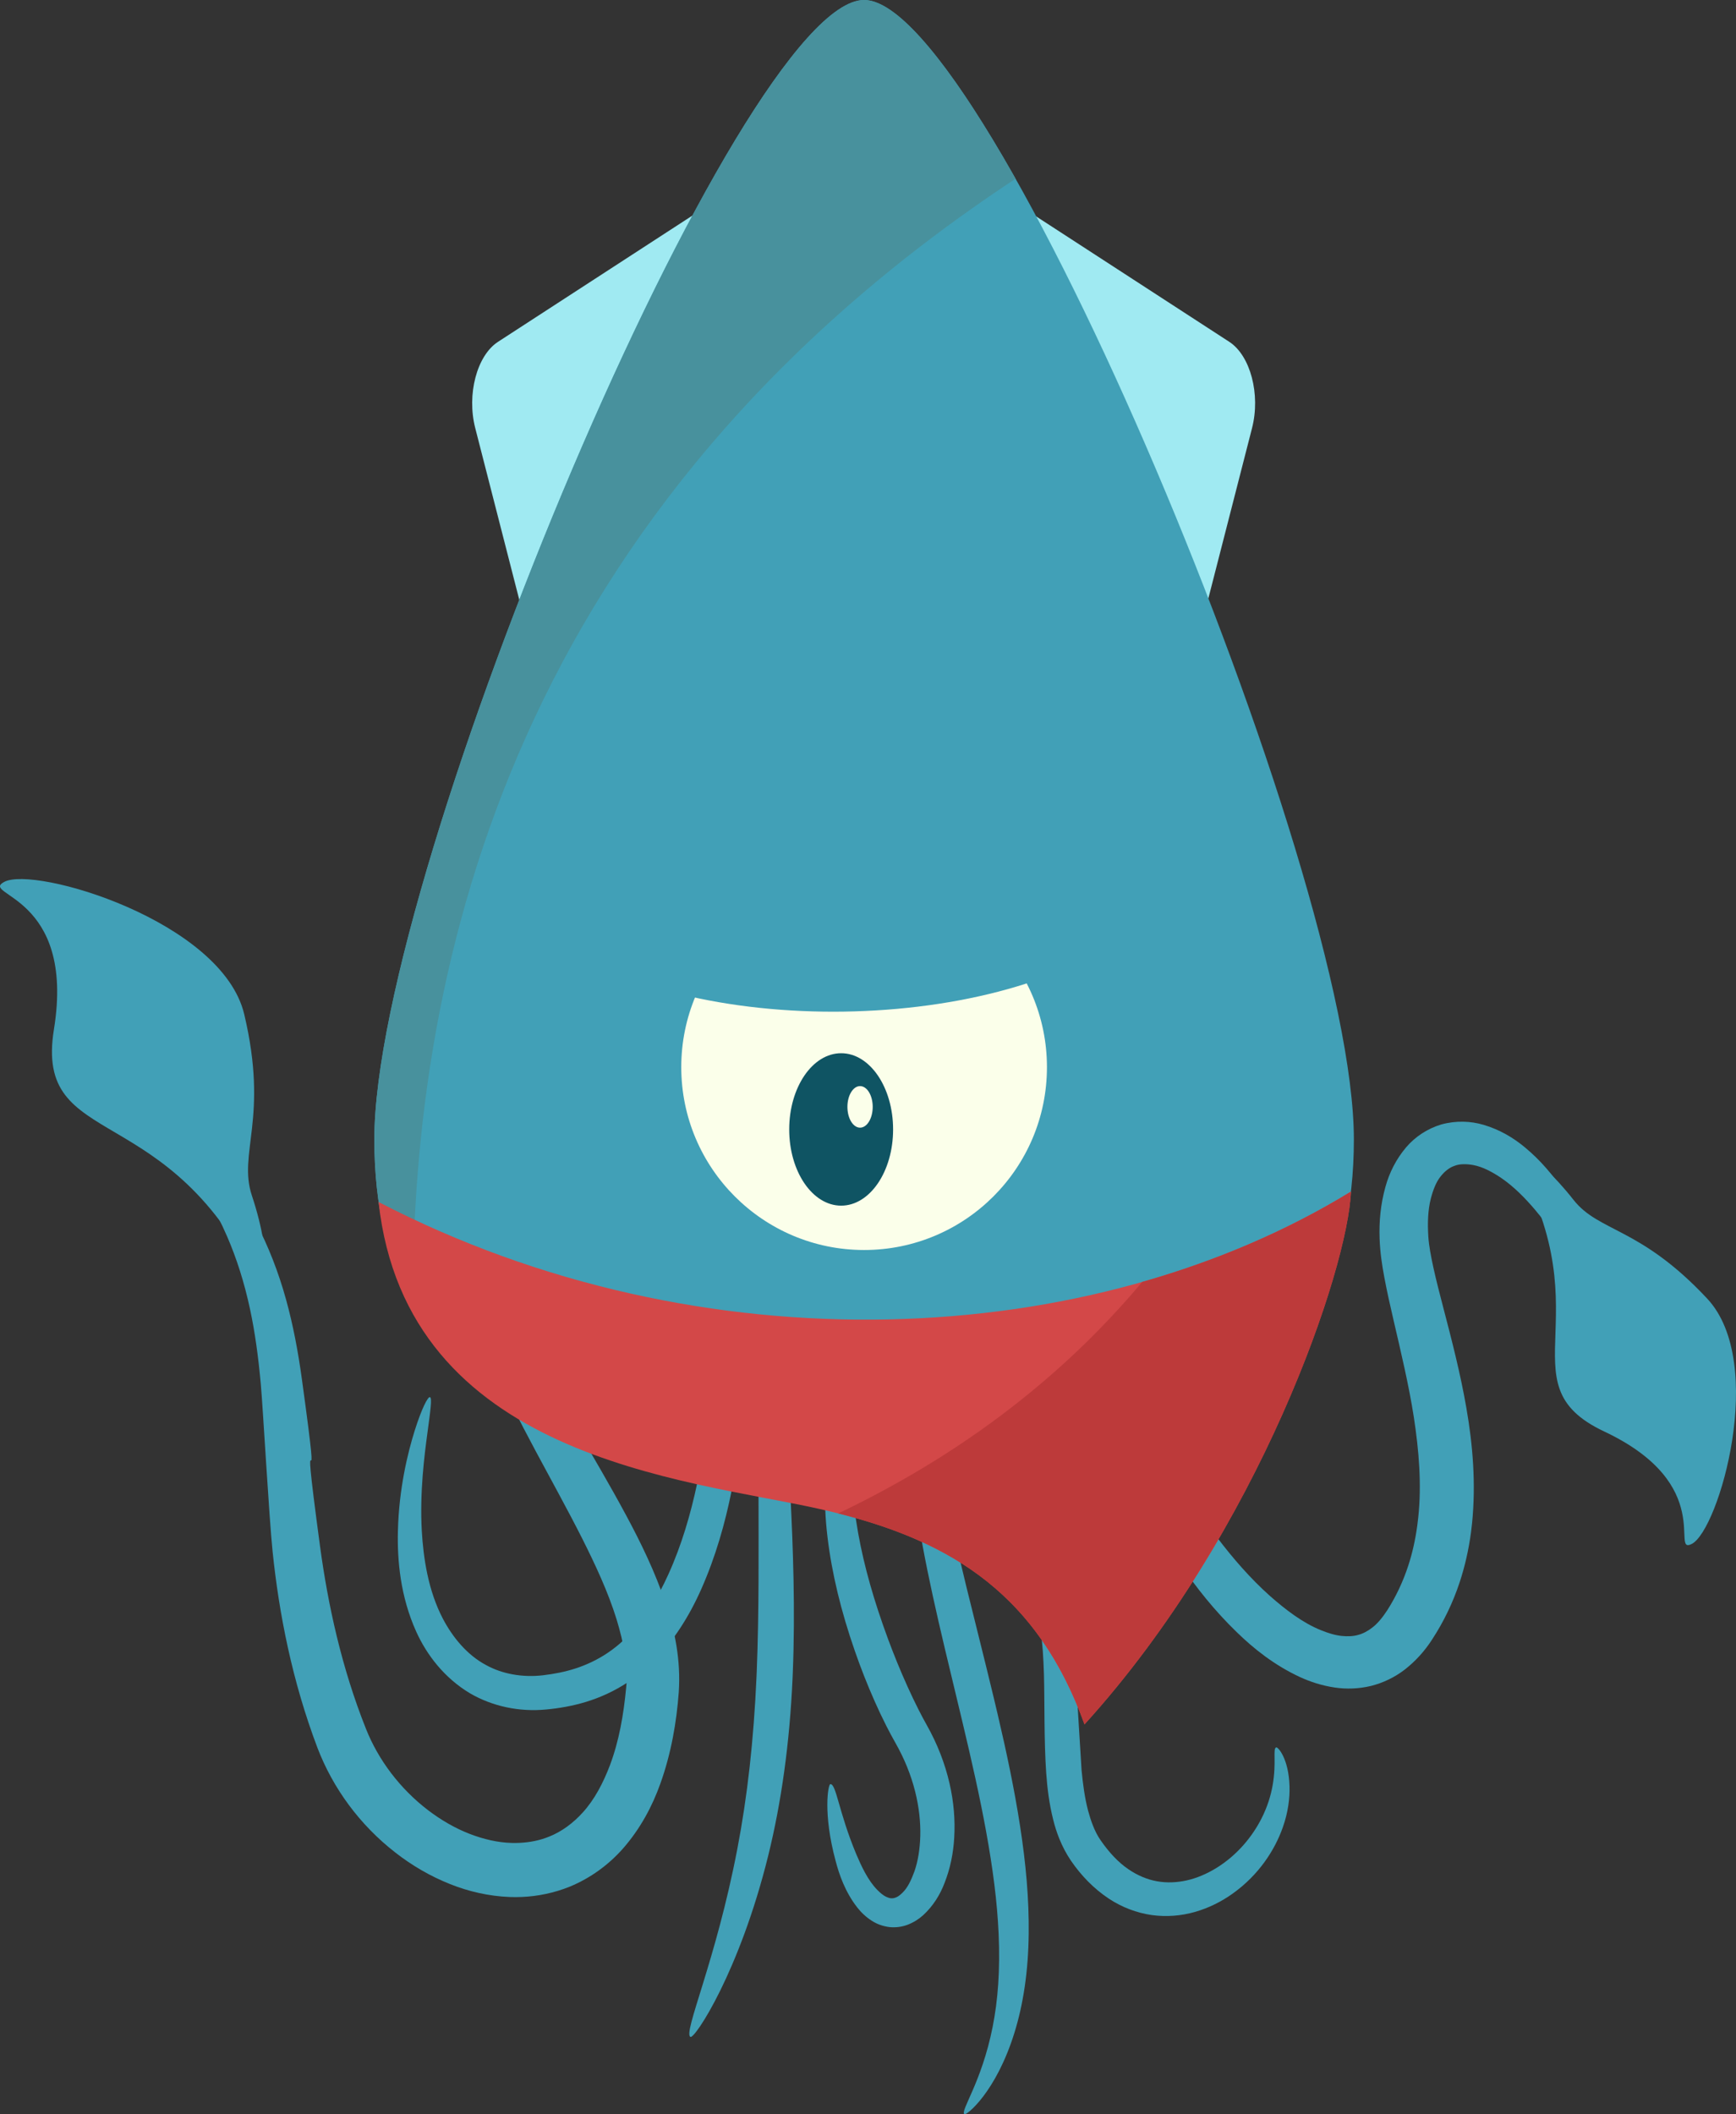 <?xml version="1.0" encoding="UTF-8" standalone="no"?>
<!-- Generator: Adobe Illustrator 16.0.4, SVG Export Plug-In . SVG Version: 6.00 Build 0)  -->

<svg
   xmlns:dc="http://purl.org/dc/elements/1.1/"
   xmlns:cc="http://creativecommons.org/ns#"
   xmlns:rdf="http://www.w3.org/1999/02/22-rdf-syntax-ns#"
   xmlns:svg="http://www.w3.org/2000/svg"
   xmlns="http://www.w3.org/2000/svg"
   xmlns:sodipodi="http://sodipodi.sourceforge.net/DTD/sodipodi-0.dtd"
   xmlns:inkscape="http://www.inkscape.org/namespaces/inkscape"
   version="1.1"
   id="squid"
   x="0px"
   y="0px"
   width="271.527mm"
   height="330.661mm"
   viewBox="0 0 962.105 1171.635"
   enable-background="new 0 0 738.37 1059.259"
   xml:space="preserve"
   inkscape:version="0.91 r13725"
   sodipodi:docname="logo.svg"><rect x="0" y="0" width="962.105" height="1171.635" fill="#333333" stroke="none"/><defs
     id="defs3579"><inkscape:path-effect
       effect="skeletal"
       id="path-effect4562"
       is_visible="true"
       pattern="M 0,0 1,0"
       copytype="single_stretched"
       prop_scale="4"
       scale_y_rel="false"
       spacing="0"
       normal_offset="0"
       tang_offset="0"
       prop_units="false"
       vertical_pattern="false"
       fuse_tolerance="0" /><inkscape:path-effect
       effect="powerstroke"
       id="path-effect4560"
       is_visible="true"
       offset_points="0,0.5"
       sort_points="true"
       interpolator_type="SpiroInterpolator"
       interpolator_beta="0.2"
       start_linecap_type="zerowidth"
       linejoin_type="round"
       miter_limit="4"
       end_linecap_type="zerowidth"
       cusp_linecap_type="round" /><inkscape:path-effect
       effect="skeletal"
       id="path-effect4469"
       is_visible="true"
       pattern="m 128.176,-104.215 c 0,-2.76 2.24,-5 5,-5 2.76,0 5,2.24 5,5 0,2.76 -2.24,5 -5,5 -2.76,0 -5,-2.24 -5,-5 z"
       copytype="single_stretched"
       prop_scale="2"
       scale_y_rel="false"
       spacing="0"
       normal_offset="0"
       tang_offset="0"
       prop_units="false"
       vertical_pattern="false"
       fuse_tolerance="0" /><inkscape:path-effect
       effect="skeletal"
       id="path-effect4461"
       is_visible="true"
       pattern="m 20.914,-90.773 c 0,-2.76 2.24,-5 5,-5 2.76,0 5,2.24 5,5 0,2.76 -2.24,5 -5,5 -2.76,0 -5,-2.24 -5,-5 z"
       copytype="single_stretched"
       prop_scale="2"
       scale_y_rel="false"
       spacing="0"
       normal_offset="0"
       tang_offset="0"
       prop_units="false"
       vertical_pattern="false"
       fuse_tolerance="0" /><inkscape:path-effect
       effect="skeletal"
       id="path-effect4453"
       is_visible="true"
       pattern="m 79.421,-80.146 c 0,-2.76 2.24,-5 5,-5 2.76,0 5,2.24 5,5 0,2.76 -2.24,5 -5,5 -2.76,0 -5,-2.24 -5,-5 z"
       copytype="single_stretched"
       prop_scale="2"
       scale_y_rel="false"
       spacing="0"
       normal_offset="0"
       tang_offset="0"
       prop_units="false"
       vertical_pattern="false"
       fuse_tolerance="0" /><inkscape:path-effect
       effect="skeletal"
       id="path-effect4449"
       is_visible="true"
       pattern="m 108.674,-95.897 c 0,-2.76 2.24,-5 5,-5 2.76,0 5,2.24 5,5 0,2.76 -2.24,5 -5,5 -2.76,0 -5,-2.24 -5,-5 z"
       copytype="single_stretched"
       prop_scale="2"
       scale_y_rel="false"
       spacing="0"
       normal_offset="0"
       tang_offset="0"
       prop_units="false"
       vertical_pattern="false"
       fuse_tolerance="0" /><inkscape:path-effect
       effect="skeletal"
       id="path-effect4445"
       is_visible="true"
       pattern="m 128.176,-126.902 c 0,-2.76 2.24,-5 5,-5 2.76,0 5,2.24 5,5 0,2.76 -2.24,5 -5,5 -2.76,0 -5,-2.24 -5,-5 z"
       copytype="single_stretched"
       prop_scale="2"
       scale_y_rel="false"
       spacing="0"
       normal_offset="0"
       tang_offset="0"
       prop_units="false"
       vertical_pattern="false"
       fuse_tolerance="0" /><inkscape:path-effect
       effect="skeletal"
       id="path-effect4433"
       is_visible="true"
       pattern="m 84.296,-33.52 c 0,-2.76 2.24,-5 5,-5 2.76,0 5,2.24 5,5 0,2.76 -2.24,5 -5,5 -2.76,0 -5,-2.24 -5,-5 z"
       copytype="single_stretched"
       prop_scale="3"
       scale_y_rel="false"
       spacing="0"
       normal_offset="0"
       tang_offset="0"
       prop_units="false"
       vertical_pattern="false"
       fuse_tolerance="0" /><inkscape:path-effect
       effect="skeletal"
       id="path-effect4429"
       is_visible="true"
       pattern="m 142.803,-99.34 c 0,-2.76 2.24,-5 5,-5 2.76,0 5,2.24 5,5 0,2.76 -2.24,5 -5,5 -2.76,0 -5,-2.24 -5,-5 z"
       copytype="single_stretched"
       prop_scale="3"
       scale_y_rel="false"
       spacing="0"
       normal_offset="0"
       tang_offset="0"
       prop_units="false"
       vertical_pattern="false"
       fuse_tolerance="0" /><inkscape:path-effect
       effect="skeletal"
       id="path-effect4415"
       is_visible="true"
       pattern="M 0,5 C 0,2.24 2.24,0 5,0 7.76,0 10,2.24 10,5 10,7.76 7.76,10 5,10 2.24,10 0,7.76 0,5 Z"
       copytype="single_stretched"
       prop_scale="1"
       scale_y_rel="false"
       spacing="0"
       normal_offset="0"
       tang_offset="0"
       prop_units="false"
       vertical_pattern="false"
       fuse_tolerance="0" /><inkscape:path-effect
       effect="skeletal"
       id="path-effect4411"
       is_visible="true"
       pattern="M 0,5 C 0,2.24 2.24,0 5,0 7.76,0 10,2.24 10,5 10,7.76 7.76,10 5,10 2.24,10 0,7.76 0,5 Z"
       copytype="single_stretched"
       prop_scale="1"
       scale_y_rel="false"
       spacing="0"
       normal_offset="0"
       tang_offset="0"
       prop_units="false"
       vertical_pattern="false"
       fuse_tolerance="0" /><inkscape:path-effect
       effect="skeletal"
       id="path-effect4407"
       is_visible="true"
       pattern="M 0,5 C 0,2.24 2.24,0 5,0 7.76,0 10,2.24 10,5 10,7.76 7.76,10 5,10 2.24,10 0,7.76 0,5 Z"
       copytype="single_stretched"
       prop_scale="1"
       scale_y_rel="false"
       spacing="0"
       normal_offset="0"
       tang_offset="0"
       prop_units="false"
       vertical_pattern="false"
       fuse_tolerance="0" /><inkscape:path-effect
       effect="skeletal"
       id="path-effect4403"
       is_visible="true"
       pattern="M 0,5 C 0,2.24 2.24,0 5,0 7.76,0 10,2.24 10,5 10,7.76 7.76,10 5,10 2.24,10 0,7.76 0,5 Z"
       copytype="single_stretched"
       prop_scale="1"
       scale_y_rel="false"
       spacing="0"
       normal_offset="0"
       tang_offset="0"
       prop_units="false"
       vertical_pattern="false"
       fuse_tolerance="0" /><inkscape:path-effect
       effect="skeletal"
       id="path-effect4399"
       is_visible="true"
       pattern="M 0,5 C 0,2.24 2.24,0 5,0 7.76,0 10,2.24 10,5 10,7.76 7.76,10 5,10 2.24,10 0,7.76 0,5 Z"
       copytype="single_stretched"
       prop_scale="1"
       scale_y_rel="false"
       spacing="0"
       normal_offset="0"
       tang_offset="0"
       prop_units="false"
       vertical_pattern="false"
       fuse_tolerance="0" /></defs><sodipodi:namedview
     pagecolor="#ffffff"
     bordercolor="#666666"
     borderopacity="1"
     objecttolerance="10"
     gridtolerance="10"
     guidetolerance="10"
     inkscape:pageopacity="0"
     inkscape:pageshadow="2"
     inkscape:window-width="2016"
     inkscape:window-height="1336"
     id="namedview3577"
     showgrid="false"
     showguides="true"
     units="mm"
     showborder="true"
     inkscape:zoom="0.9986317"
     inkscape:cx="485.74634"
     inkscape:cy="545.7787"
     inkscape:window-x="552"
     inkscape:window-y="0"
     inkscape:window-maximized="0"
     inkscape:current-layer="squid"
     fit-margin-top="0"
     fit-margin-left="0"
     fit-margin-right="0"
     fit-margin-bottom="0"><inkscape:grid
       type="xygrid"
       id="grid4479"
       originx="113.549"
       originy="133.831" /></sodipodi:namedview><path
     style="fill:#41a0b7;fill-opacity:1;fill-rule:evenodd;stroke:none;stroke-width:1;stroke-linecap:butt;stroke-linejoin:miter;stroke-miterlimit:4;stroke-dasharray:none;stroke-opacity:1"
     d="m 402.847,591.426 c 1.917,-0.134 5.515,18.363 8.449,50.478 2.816,30.818 5.382,79.159 1.079,131.845 -2.592,32.618 -7.86,70.998 -23.696,106.791 -1.718,3.875 -3.6,7.738 -5.668,11.55 -3.829,7.058 -8.222,13.806 -13.287,20.086 -6.287,7.786 -13.66,14.657 -21.997,20.172 -7.257,4.769 -15.07,8.35 -23.069,10.78 -7.361,2.225 -14.745,3.51 -21.904,4.172 -15.024,1.465 -29.88,-1.759 -42.268,-8.95 -14.24,-8.524 -24.006,-21.324 -29.828,-34.221 -8.776,-19.439 -10.548,-39.584 -10.129,-55.712 0.556,-23.583 5.529,-43.642 9.269,-55.534 3.953,-12.567 7.356,-18.981 8.476,-18.663 1.312,0.373 0.264,7.462 -1.444,20.234 -1.571,11.756 -4.254,32.169 -3.072,53.776 0.857,14.958 3.481,33.075 11.684,48.751 5.352,10.211 13.396,20.123 23.955,25.714 8.973,4.966 20.166,6.945 31.384,5.675 6.163,-0.727 12.286,-1.89 18.087,-3.777 6.284,-2.031 12.379,-4.92 17.93,-8.672 6.425,-4.306 12.249,-9.874 17.403,-16.268 4.19,-5.19 7.887,-10.935 11.211,-17.089 1.795,-3.323 3.464,-6.732 5.027,-10.187 14.578,-32.145 20.038,-68.65 23.647,-100.388 5.604,-50.27 5.85,-99.77 6.088,-129.618 0.255,-32.017 0.489,-50.79 2.673,-50.943 z"
     id="path4467"
     inkscape:path-effect="#path-effect4469"
     inkscape:original-d="m 402.84672,591.42603 c 21.18267,303.575 -49.58948,341.04033 -101.07957,346.40764 -53.03433,5.52827 -95.71456,-50.40315 -63.49407,-163.61487"
     inkscape:connector-curvature="0"
     sodipodi:nodetypes="csc" /><ellipse
     style="opacity:1;fill:#fbffea;fill-opacity:1;fill-rule:nonzero;stroke:none;stroke-width:1;stroke-linecap:butt;stroke-linejoin:miter;stroke-miterlimit:4;stroke-dasharray:none;stroke-opacity:1"
     id="path4521"
     cx="484.093"
     cy="595.346"
     rx="143.829"
     ry="132.859" /><path
     style="fill:#41a0b7;fill-opacity:1;fill-rule:evenodd;stroke:none;stroke-width:1;stroke-linecap:butt;stroke-linejoin:miter;stroke-miterlimit:4;stroke-dasharray:none;stroke-opacity:1"
     d="m 360.31,581.632 c 0.531,1.356 -5.128,4.672 -15.527,10.828 -9.184,5.436 -26.725,15.705 -41.13,29.772 -5.507,5.359 -11.044,11.694 -15.503,18.929 -3.515,5.687 -6.499,12.087 -8.433,18.976 -1.724,6.078 -2.661,12.636 -2.763,19.494 -0.103,6.594 0.609,13.438 1.986,20.528 2.772,14.433 8.264,28.778 15.476,44.306 7.257,15.519 15.697,30.543 25.26,47.153 8.551,14.825 18.566,31.711 27.463,48.334 7.952,14.797 15.898,31.021 21.797,48.639 5.038,14.721 8.442,31.431 7.237,49.157 -1.223,16.5 -4.145,33.753 -10.214,50.665 -4.451,12.524 -11.118,25.016 -20.734,35.978 -7.857,8.884 -17.792,16.232 -29.292,21.016 -2.227,0.903 -4.486,1.7 -6.768,2.393 -8.768,2.659 -17.804,3.747 -26.662,3.409 -11.686,-0.457 -22.878,-3.072 -33.123,-7.173 -11.068,-4.406 -21.207,-10.389 -30.226,-17.418 -19.78,-15.351 -34.672,-35.71 -43.231,-58.113 -13.96,-36.85 -21.28,-74.157 -24.844,-108.736 0,0 0,-4e-5 0,-4e-5 -1.993,-19.285 -5.326,-79.36 -6.539,-92.759 -1.365,-15.011 -3.196,-28.673 -6,-41.698 -3.177,-14.778 -7.441,-28.043 -12.588,-39.949 -6.788,-15.747 -15.132,-29.157 -22.889,-39.894 -20.944,-29.009 -37.621,-41.255 -35.391,-44.024 0.755,-0.938 20.363,7.556 45.793,35.561 9.476,10.444 19.732,23.994 28.493,40.684 6.602,12.606 12.27,26.828 16.641,42.678 3.838,13.924 6.594,28.46 8.728,44.035 12.478,90.78 -2.636,-1.801 10.01,92.255 0,0 0,3e-5 0,3e-5 4.419,32.788 12.051,67.715 25.499,101.388 6.863,17.277 18.884,33.205 34.427,45.084 7.097,5.395 14.855,9.936 23.056,13.114 7.579,2.914 15.475,4.799 23.212,5.008 5.772,0.164 11.566,-0.504 16.933,-2.133 1.398,-0.424 2.763,-0.912 4.088,-1.466 6.866,-2.748 13.163,-7.478 18.341,-13.197 6.564,-7.163 11.395,-16.431 15.144,-26.277 5.056,-13.438 7.59,-28.122 8.972,-42.862 1.281,-12.092 -1.436,-25.15 -5.286,-37.929 -4.736,-15.287 -11.772,-30.29 -19.019,-44.732 -8.04,-15.953 -17.647,-33.245 -25.756,-48.415 -9.134,-17.059 -17.394,-33.187 -24.473,-50.065 -7.108,-16.834 -12.429,-33.442 -14.881,-50.471 -1.204,-8.45 -1.56,-16.831 -0.961,-25.036 0.631,-8.575 2.38,-16.773 5.093,-24.369 3.095,-8.609 7.373,-16.253 12.212,-22.823 6.14,-8.315 13.143,-15.056 19.917,-20.441 17.997,-14.25 36.873,-22.017 47.651,-25.706 11.736,-4.017 18.352,-4.847 18.803,-3.696 z"
     id="path4427"
     inkscape:path-effect="#path-effect4429"
     inkscape:original-d="m 360.31017,581.63223 c -215.90804,84.59797 10.50838,244.2703 1.2815,354.90034 C 349.33259,1083.5185 221.72182,1046.4929 189.37875,963.27524 130.95142,812.94355 199.18548,707.36607 67.670861,601.44418"
     inkscape:connector-curvature="0"
     sodipodi:nodetypes="cssc" /><path
     style="fill:#41a0b7;fill-opacity:1;fill-rule:evenodd;stroke:none;stroke-width:1;stroke-linecap:butt;stroke-linejoin:miter;stroke-miterlimit:4;stroke-dasharray:none;stroke-opacity:1"
     d="m 624.728,699.502 c 1.41,0.9 -0.948,6.102 -2.078,15.954 -0.538,4.704 -0.724,10.065 -0.26,16.716 0.771,11.185 3.27,23.244 8.389,38.563 0,0 10e-6,10e-6 10e-6,10e-6 4.412,13.077 10.398,26.863 18.476,41.832 7.023,12.986 15.453,26.451 25.548,39.77 8.461,11.135 18.092,22.306 29.089,32.115 8.712,7.66 18.053,14.804 28.064,18.867 3.97,1.62 7.884,2.842 11.578,3.223 3.243,0.336 6.409,0.234 9.102,-0.549 2.702,-0.688 5.434,-2.152 7.908,-4.084 2.997,-2.278 5.688,-5.638 8.264,-9.553 4.859,-7.604 8.803,-15.977 11.686,-24.829 2.302,-7.039 3.926,-14.442 4.964,-22.083 0.199,-1.464 0.376,-2.932 0.531,-4.403 1.994,-18.391 0.385,-37.419 -2.45,-55.864 -2.777,-17.828 -7.22,-36.293 -11.23,-53.641 -1.836,-7.903 -3.62,-15.721 -5.12,-23.808 -1.274,-6.726 -2.326,-13.776 -2.598,-21.256 -0.355,-9.532 0.556,-19.229 3.21,-28.693 2.121,-7.792 5.9,-15.414 11.529,-22.048 5.118,-5.956 11.863,-10.341 19.481,-12.632 8.291,-2.247 16.37,-1.851 23.393,0.224 9.141,2.701 16.71,7.321 22.751,12.348 8.804,7.234 15.611,15.501 20.92,23.29 15.327,22.492 22.872,45.451 26.322,58.953 3.711,14.527 4.016,22.769 2.434,23.255 -1.838,0.565 -5.498,-6.666 -12.061,-19.663 -5.872,-11.63 -16.533,-33.052 -31.825,-51.103 -5.366,-6.329 -11.619,-12.766 -18.764,-17.647 -4.944,-3.315 -10.245,-6.176 -15.465,-7.141 -3.792,-0.687 -7.669,-0.732 -10.573,0.491 -2.697,0.906 -5.341,3.04 -7.454,5.702 -2.58,3.149 -4.284,7.594 -5.591,12.663 -1.539,6.266 -1.777,13.233 -1.314,20.705 0.343,5.291 1.452,10.9 2.776,17.088 1.598,7.308 3.515,14.646 5.552,22.484 4.491,17.203 9.439,36.168 12.793,55.638 3.481,19.986 5.339,41.594 3.122,63.756 -0.182,1.776 -0.392,3.555 -0.633,5.336 -1.258,9.293 -3.319,18.473 -6.262,27.397 -3.724,11.252 -8.862,21.887 -15.228,31.611 -3.889,6.065 -8.905,11.814 -15.163,16.694 -5.491,4.229 -11.864,7.346 -18.778,9.082 -6.864,1.626 -13.664,1.816 -20.035,0.872 -7.026,-1.046 -13.458,-3.123 -19.201,-5.766 -14.096,-6.516 -25.67,-15.681 -35.185,-24.997 -12.284,-11.874 -22.485,-24.765 -31.022,-37.361 -10.236,-15.064 -18.44,-30.164 -24.955,-44.634 -7.495,-16.61 -12.668,-32.212 -15.949,-46.816 0,0 0,-2e-5 0,-2e-5 -3.844,-16.915 -4.73,-31.265 -3.488,-43.645 0.75,-7.462 2.331,-13.645 4.279,-18.634 4.235,-10.868 9.523,-14.418 10.523,-13.779 z"
     id="path4431"
     inkscape:connector-curvature="0"
     inkscape:original-d="m 624.72757,699.50165 c -45.07482,70.61183 99.11909,289.53958 156.5275,200.92008 47.03547,-72.60713 -1.00243,-169.56538 -3.1677,-214.59637 -3.60175,-74.90539 74.81436,-80.49131 116.54299,55.34453"
     inkscape:path-effect="#path-effect4433"
     sodipodi:nodetypes="cssc" /><path
     style="fill:#41a0b7;fill-opacity:1;fill-rule:evenodd;stroke:none;stroke-width:1;stroke-linecap:butt;stroke-linejoin:miter;stroke-miterlimit:4;stroke-dasharray:none;stroke-opacity:1"
     d="m 427.528,717.702 c 1.935,0.015 3.568,11.324 5.271,30.842 1.534,17.58 3.708,49.242 5.275,80.426 1.429,28.343 2.704,63.164 1.298,98.014 -0.036,0.903 -0.074,1.805 -0.114,2.705 -1.613,36.484 -6.248,69.138 -13.472,98.485 -15.905,64.472 -40.695,101.676 -43.11,100.574 -4.343,-1.982 14.042,-41.804 25.986,-104.328 5.509,-28.757 9.061,-59.939 10.617,-95.608 0.038,-0.878 0.075,-1.757 0.111,-2.638 1.345,-33.014 0.981,-69.365 0.995,-96.762 0.01,-34.203 0.536,-60.062 1.949,-80.77 1.341,-19.658 3.293,-30.955 5.195,-30.94 z"
     id="path4443"
     inkscape:path-effect="#path-effect4445"
     inkscape:original-d="m 427.52841,717.70158 c -1.25458,160.01317 20.84562,267.10065 -44.85195,411.04632"
     inkscape:connector-curvature="0" /><path
     style="fill:#41a0b7;fill-opacity:1;fill-rule:evenodd;stroke:none;stroke-width:1;stroke-linecap:butt;stroke-linejoin:miter;stroke-miterlimit:4;stroke-dasharray:none;stroke-opacity:1"
     d="m 498.59,765.299 c 0.232,0.84 -1.57,1.998 -4.634,4.135 -2.877,2.006 -7.568,5.376 -11.277,10.374 -3.481,4.571 -6.242,10.483 -8.097,18.217 0,0 0,10e-6 0,10e-6 -1.663,7.032 -2.243,14.73 -2.043,23.756 0.216,8.7 1.27,17.781 3.054,27.755 1e-5,0 1e-5,2e-5 1e-5,2e-5 3.323,18.539 8.805,37.723 16.565,58.719 3.24,8.741 6.834,17.59 10.84,26.436 1.923,4.24 3.926,8.472 6.039,12.642 1.507,2.974 3.053,5.885 4.653,8.729 5.804,10.309 10.028,21.208 12.57,32.294 2.303,10.03 3.168,20.13 2.579,29.963 -0.496,8.664 -2.213,17.132 -5.334,25.046 -2.461,6.521 -6.315,12.813 -11.878,17.919 -2.373,2.158 -5.243,3.979 -8.532,5.266 -3.182,1.217 -6.607,1.67 -10.038,1.343 -3.769,-0.443 -7.073,-1.701 -9.799,-3.438 -3.457,-2.206 -6.141,-4.84 -8.204,-7.492 -6.714,-8.644 -9.992,-18.255 -11.955,-25.776 -7.124,-26.398 -4.115,-42.353 -2.955,-42.5 3.291,-0.416 4.571,15.205 14.34,38.646 2.823,6.625 6.452,14.618 11.778,20.005 1.579,1.59 3.185,2.98 4.799,3.731 1.196,0.549 2.363,0.921 3.281,0.856 0.8,0.014 1.733,-0.24 2.607,-0.654 1.002,-0.439 2.051,-1.303 3.167,-2.385 2.848,-2.703 4.819,-6.874 6.641,-11.791 2.068,-5.944 3.054,-12.557 3.271,-19.628 0.218,-7.975 -0.748,-16.25 -2.816,-24.574 -2.285,-9.177 -5.967,-18.286 -10.914,-27.004 -1.773,-3.125 -3.469,-6.297 -5.1,-9.512 -2.288,-4.51 -4.412,-9.032 -6.405,-13.519 -4.175,-9.389 -7.833,-18.762 -11.04,-28.007 -7.671,-22.049 -12.696,-42.836 -15.11,-62.791 0,0 0,-10e-6 0,-10e-6 -1.307,-10.771 -1.732,-20.89 -1.173,-30.561 0.554,-10.006 2.254,-19.015 5.182,-27.099 0,0 0,-10e-6 0,-10e-6 3.233,-9.017 8.069,-15.953 13.364,-20.803 12.808,-11.529 22.518,-8.491 22.571,-8.3 z"
     id="path4447"
     inkscape:path-effect="#path-effect4449"
     inkscape:original-d="m 498.59029,765.29897 c -63.89237,17.66028 -22.16552,145.11403 6.40534,195.67781 45.18759,79.97142 -27.89867,161.74972 -44.85086,27.71134"
     inkscape:connector-curvature="0"
     sodipodi:nodetypes="csc" /><path
     style="fill:#41a0b7;fill-opacity:1;fill-rule:evenodd;stroke:none;stroke-width:1;stroke-linecap:butt;stroke-linejoin:miter;stroke-miterlimit:4;stroke-dasharray:none;stroke-opacity:1"
     d="m 514.977,710.661 c 2.559,0.611 -1.35,21.606 0.914,56.224 1.145,17.403 3.59,36.032 7.917,58.854 0,0 0,2e-5 0,2e-5 7.451,39.284 15.474,67.304 26.915,114.987 0.722,3.007 1.432,6.001 2.131,8.988 5.05,21.534 9.317,41.767 12.444,61.975 3.305,21.299 5.019,40.846 4.82,59.617 -0.209,21.368 -3.089,39.538 -7.88,55.038 -10.299,33.258 -26.695,46.02 -27.741,45.259 -2.519,-1.833 9.462,-17.324 15.622,-48.357 2.947,-14.792 4.209,-31.482 3.328,-51.67 -0.789,-17.753 -3.193,-36.097 -6.941,-56.725 -3.574,-19.621 -8.004,-39.089 -13.101,-60.545 -0.704,-2.956 -1.414,-5.921 -2.131,-8.908 -10.726,-44.631 -19.241,-79.07 -24.52,-116.857 0,0 0,-10e-6 0,-10e-6 -3.279,-23.457 -4.446,-43.474 -3.865,-61.451 1.169,-36.686 9.987,-56.93 12.09,-56.427 z"
     id="path4451"
     inkscape:path-effect="#path-effect4453"
     inkscape:original-d="M 514.97736,710.66133 C 480.6877,854.22336 617.83311,1057.0469 534.49681,1171.603"
     inkscape:connector-curvature="0"
     sodipodi:nodetypes="cc" /><path
     style="fill:#41a0b7;fill-opacity:1;fill-rule:evenodd;stroke:none;stroke-width:1;stroke-linecap:butt;stroke-linejoin:miter;stroke-miterlimit:4;stroke-dasharray:none;stroke-opacity:1"
     d="m 541.493,851.441 c 0.093,-0.439 10.207,-3.877 25.297,6.166 5.914,4.008 11.813,10.048 16.401,18.303 3.955,7.107 6.855,15.145 8.902,24.125 1.977,8.567 3.187,17.421 4.02,26.953 0,0 0,1e-5 0,1e-5 -0.168,-1.898 3.335,54.31 3.294,53.878 0.735,7.651 1.723,15.332 3.627,22.527 0.756,2.773 1.603,5.483 2.603,8.039 1.22,3.119 2.65,5.964 4.397,8.438 4.518,6.496 9.591,12.07 15.387,15.991 4.942,3.384 10.402,5.7 15.855,6.644 5.389,0.986 11.022,0.698 16.298,-0.467 5.77,-1.271 11.256,-3.696 16.158,-6.66 12.093,-7.346 20.436,-17.896 25.401,-27.678 3.351,-6.62 5.2,-12.876 6.163,-18.367 2.259,-12.8 -0.045,-20.349 1.973,-21.022 0.978,-0.326 6.956,6.182 7.39,21.631 0.179,6.512 -0.76,14.319 -3.738,22.723 -4.381,12.406 -13.187,26.306 -27.878,36.74 -5.993,4.269 -13.042,7.889 -20.982,10.134 -7.336,2.069 -15.415,2.82 -23.683,1.693 -8.391,-1.198 -16.559,-4.296 -23.848,-9.097 -8.347,-5.544 -15.322,-12.777 -20.918,-20.919 -2.694,-3.955 -4.853,-8.12 -6.571,-12.381 -1.409,-3.495 -2.502,-7.008 -3.349,-10.458 -2.237,-8.877 -3.296,-17.65 -3.877,-25.887 -1.247,-17.288 -0.842,-40.84 -1.246,-54.453 0,0 0,-10e-6 0,-10e-6 -0.283,-9.174 -0.777,-17.263 -1.908,-25.069 -1.208,-8.164 -2.84,-15.048 -5.393,-21.204 -2.902,-7.01 -6.638,-12.387 -10.707,-16.386 -10.382,-10.42 -19.68,-11.039 -19.07,-13.935 z"
     id="path4459"
     inkscape:path-effect="#path-effect4461"
     inkscape:original-d="m 541.49339,851.44077 c 72.63781,15.32069 29.51647,129.49948 60.33209,174.10113 44.75628,64.7791 124.26632,-0.7699 105.44596,-57.23095"
     inkscape:connector-curvature="0"
     sodipodi:nodetypes="csc" /><path
     style="opacity:1;fill:#41a0b7;fill-opacity:1;fill-rule:nonzero;stroke:none;stroke-width:1000;stroke-linecap:butt;stroke-linejoin:miter;stroke-miterlimit:4;stroke-dasharray:none;stroke-opacity:1"
     d="m 135.36,562.082 c 13.708,57.795 -3.621,76.815 4.244,100.473 12.479,37.535 6.402,55.855 4.748,52.27 C 119.425,660.784 88.03,641.851 64.257,627.841 40.484,613.831 24.333,604.744 29.893,570.394 41.999,495.603 -11.581,496.198 2.322,488.705 19.131,479.646 123.091,510.354 135.36,562.082 Z"
     id="path4485"
     inkscape:connector-curvature="0"
     sodipodi:nodetypes="sssssss"
     inkscape:transform-center-x="6.6850353"
     inkscape:transform-center-y="-16.76107" /><g
     id="wings_1_"
     transform="matrix(0.922,0,0,1.467,142.077,-89.978)"><g
       id="right_1_"><path
         d="m 248.566,301.502 c -5.196,12.73 0.969,27.397 13.7,32.593 l 226.221,92.329 c 12.73,5.196 27.397,-0.969 32.594,-13.7 l 77.416,-189.685 c 5.195,-12.73 -0.97,-27.397 -13.7,-32.593 L 358.575,98.12 c -12.73,-5.196 -27.397,0.969 -32.593,13.7 l -77.416,189.682 z"
         id="path3522"
         inkscape:connector-curvature="0"
         style="fill:#a0eaf2" /></g><g
       id="left_1_"><path
         d="m 481.498,301.503 c 5.195,12.73 -0.97,27.397 -13.7,32.593 l -226.221,92.329 c -12.73,5.196 -27.397,-0.969 -32.593,-13.7 L 131.568,223.04 c -5.196,-12.73 0.969,-27.397 13.7,-32.593 L 371.489,98.12 c 12.73,-5.196 27.397,0.969 32.593,13.7 l 77.416,189.683 z"
         id="path3525"
         inkscape:connector-curvature="0"
         style="fill:#a0eaf2" /></g></g><g
     id="fingers"
     display="none"
     style="display:none"
     transform="translate(113.549,-21.455)"><g
       display="inline"
       id="g3528"
       style="display:inline"><path
         d="m 203.823,609.804 c 0,-11.462 0,-11.462 0,-11.462 2,-12.086 1.309,-23.673 -1.361,-25.748 -2.669,-2.075 -24.168,21.094 -47.8,51.488 L 42.957,767.762 c -23.632,30.395 -19.337,73.63 9.537,96.08 28.874,22.45 71.836,15.951 95.468,-14.443 l 56.932,-73.22 c 23.632,-30.394 25.85,-81.73 4.976,-114.081 -0.001,0 -6.047,-9.31 -6.047,-52.294 z"
         id="path3530"
         inkscape:connector-curvature="0"
         style="fill:#111a2c" /></g><g
       display="inline"
       id="g3532"
       style="display:inline"><path
         d="m 243.674,709.733 c -16.315,-23.879 -37.996,-13.038 -48.178,24.091 l -46.373,169.088 c -10.183,37.129 10.345,75.422 45.618,85.095 35.272,9.674 72.463,-12.789 82.646,-49.918 L 305.86,834.27 C 316.042,797.14 259.989,733.612 243.674,709.733 Z"
         id="path3534"
         inkscape:connector-curvature="0"
         style="fill:#111a2c" /></g><g
       display="inline"
       id="g3536"
       style="display:inline"><path
         d="m 366.347,772.741 c -24.094,0 -24.094,0 -24.094,0 -23.887,-9 -43.43,16.344 -43.43,54.844 l 0,140.156 c 0,38.5 29.925,70 66.5,70 36.575,0 66.5,-31.5 66.5,-70 l 0,-139.24 c 0,-38.5 -18.98,-63.761 -42.178,-55.761 0,10e-4 0,10e-4 -23.298,10e-4 z"
         id="path3538"
         inkscape:connector-curvature="0"
         style="fill:#111a2c" /></g><g
       display="inline"
       id="g3540"
       style="display:inline"><path
         d="m 536.542,731.188 c -9.212,-37.382 -30.104,-47.799 -46.43,-23.148 -16.326,24.651 -74.246,89.306 -65.035,126.688 l 25.45,103.281 c 9.212,37.382 45.804,60.807 81.316,52.057 35.513,-8.751 57.032,-46.496 47.82,-83.878 l -43.121,-175 z"
         id="path3542"
         inkscape:connector-curvature="0"
         style="fill:#111a2c" /></g><g
       display="inline"
       id="g3544"
       style="display:inline"><path
         d="m 581.353,647.493 c -29.016,-25.305 -52.53,-43.521 -52.53,-40.479 0,0 0,0 0,2.79 0,48.12 -12.463,64.887 -12.463,64.887 -22.949,30.912 -17.994,76.908 11.021,102.213 L 598.2,838.67 c 29.016,25.305 72.423,23.456 96.463,-4.109 24.04,-27.564 19.976,-70.821 -9.04,-96.126 l -104.27,-90.942 z"
         id="path3546"
         inkscape:connector-curvature="0"
         style="fill:#111a2c" /></g></g><path
     id="body_1_"
     d="m 478.896,-6.1035164e-5 c -68.81,0 -271.429,481.522 -271.429,631.428 0,149.906 121.522,191.429 271.429,191.429 149.905,0 271.429,-41.522 271.429,-191.429 0,-149.907 -202.619,-631.428 -271.429,-631.428 z m 0,692.682 c -55.964,0 -101.333,-45.368 -101.333,-101.333 0,-55.964 45.369,-101.333 101.333,-101.333 55.965,0 101.333,45.369 101.333,101.333 0,55.965 -45.368,101.333 -101.333,101.333 z"
     inkscape:connector-curvature="0"
     style="fill:#41a0b7;fill-opacity:1" /><path
     id="highlight"
     d="m 478.896,-6.1035164e-5 c -68.81,0 -271.429,481.522 -271.429,631.428 0,37.477 7.595,68.18 21.331,93.153 -1.005,-193.066 57.573,-443.372 334.042,-625.54 -33.674,-59.69 -64.276,-99.041 -83.944,-99.041 z"
     inkscape:connector-curvature="0"
     style="fill:#48919d;fill-opacity:1" /><circle
     id="little_circle_2_"
     display="none"
     cx="478.896"
     cy="591.349"
     r="101.333"
     style="display:none;fill:none" /><circle
     id="big_circle"
     display="none"
     cx="479.896"
     cy="588.349"
     r="162.445"
     style="display:none;fill:none" /><path
     id="shadow_1_"
     display="none"
     d="m 214.372,677.286 c 15.571,131.32 166.294,174.896 239,194 68.506,18 99.574,57.604 127,128 97.442,-99.312 162.47,-289.062 164,-328 -144.197,81.838 -351.053,91.884 -530,6 z"
     inkscape:connector-curvature="0"
     style="display:none" /><path
     id="bandana_2_"
     d="m 209.8,666.079 c 15.571,141.862 169.47,153.575 243.124,169.826 68.954,15.215 120.689,43.608 148.115,119.655 97.442,-107.285 146.12,-253.172 147.65,-295.237 -144.196,88.408 -359.942,98.535 -538.889,5.756 z"
     inkscape:connector-curvature="0"
     style="fill:#d34848;fill-opacity:1" /><path
     id="shading"
     d="m 632.995,710.379 c -36.596,43.771 -90.099,90.88 -168.432,128.27 63.141,15.87 110.617,45.206 136.476,116.911 97.442,-107.285 146.12,-253.172 147.65,-295.237 -34.886,21.388 -73.968,38.18 -115.694,50.056 z"
     inkscape:connector-curvature="0"
     style="fill:#bd3a3a;fill-opacity:1" /><ellipse
     style="opacity:1;fill:#0f5463;fill-opacity:1;fill-rule:nonzero;stroke:none;stroke-width:1000;stroke-linecap:square;stroke-linejoin:miter;stroke-miterlimit:4;stroke-dasharray:none;stroke-opacity:1"
     id="path4391"
     cx="466.174"
     cy="625.871"
     rx="28.787"
     ry="42.232" /><ellipse
     style="opacity:1;fill:#41a0b7;fill-opacity:1;fill-rule:nonzero;stroke:none;stroke-width:1000;stroke-linecap:square;stroke-linejoin:miter;stroke-miterlimit:4;stroke-dasharray:none;stroke-opacity:1"
     id="path4425"
     cx="493.287"
     cy="478.832"
     rx="181.639"
     ry="82.981"
     transform="matrix(1,-1.3071103e-4,-0.056,0.998,0,0)" /><path
     inkscape:transform-center-y="13.428775"
     inkscape:transform-center-x="-21.055912"
     sodipodi:nodetypes="sssssss"
     inkscape:connector-curvature="0"
     id="path4566"
     d="m 946.16,719.631 c -37.193,-39.795 -59.96,-36.767 -74.099,-54.721 -22.432,-28.486 -39.245,-33.405 -37.325,-30.343 28.941,46.151 28.157,79.051 27.317,103.796 -0.84,24.745 -1.738,41.335 26.974,54.867 62.516,29.464 36.24,68.716 48.62,62.299 14.967,-7.759 41.801,-100.279 8.512,-135.896 z"
     style="opacity:1;fill:#41a0b7;fill-opacity:1;fill-rule:nonzero;stroke:none;stroke-width:1000;stroke-linecap:butt;stroke-linejoin:miter;stroke-miterlimit:4;stroke-dasharray:none;stroke-opacity:1" /><ellipse
     style="opacity:1;fill:#fbffea;fill-opacity:1;fill-rule:nonzero;stroke:none;stroke-width:1;stroke-linecap:butt;stroke-linejoin:miter;stroke-miterlimit:4;stroke-dasharray:none;stroke-opacity:1"
     id="path4883"
     cx="476.652"
     cy="613.371"
     rx="7.01"
     ry="11.516" /></svg>